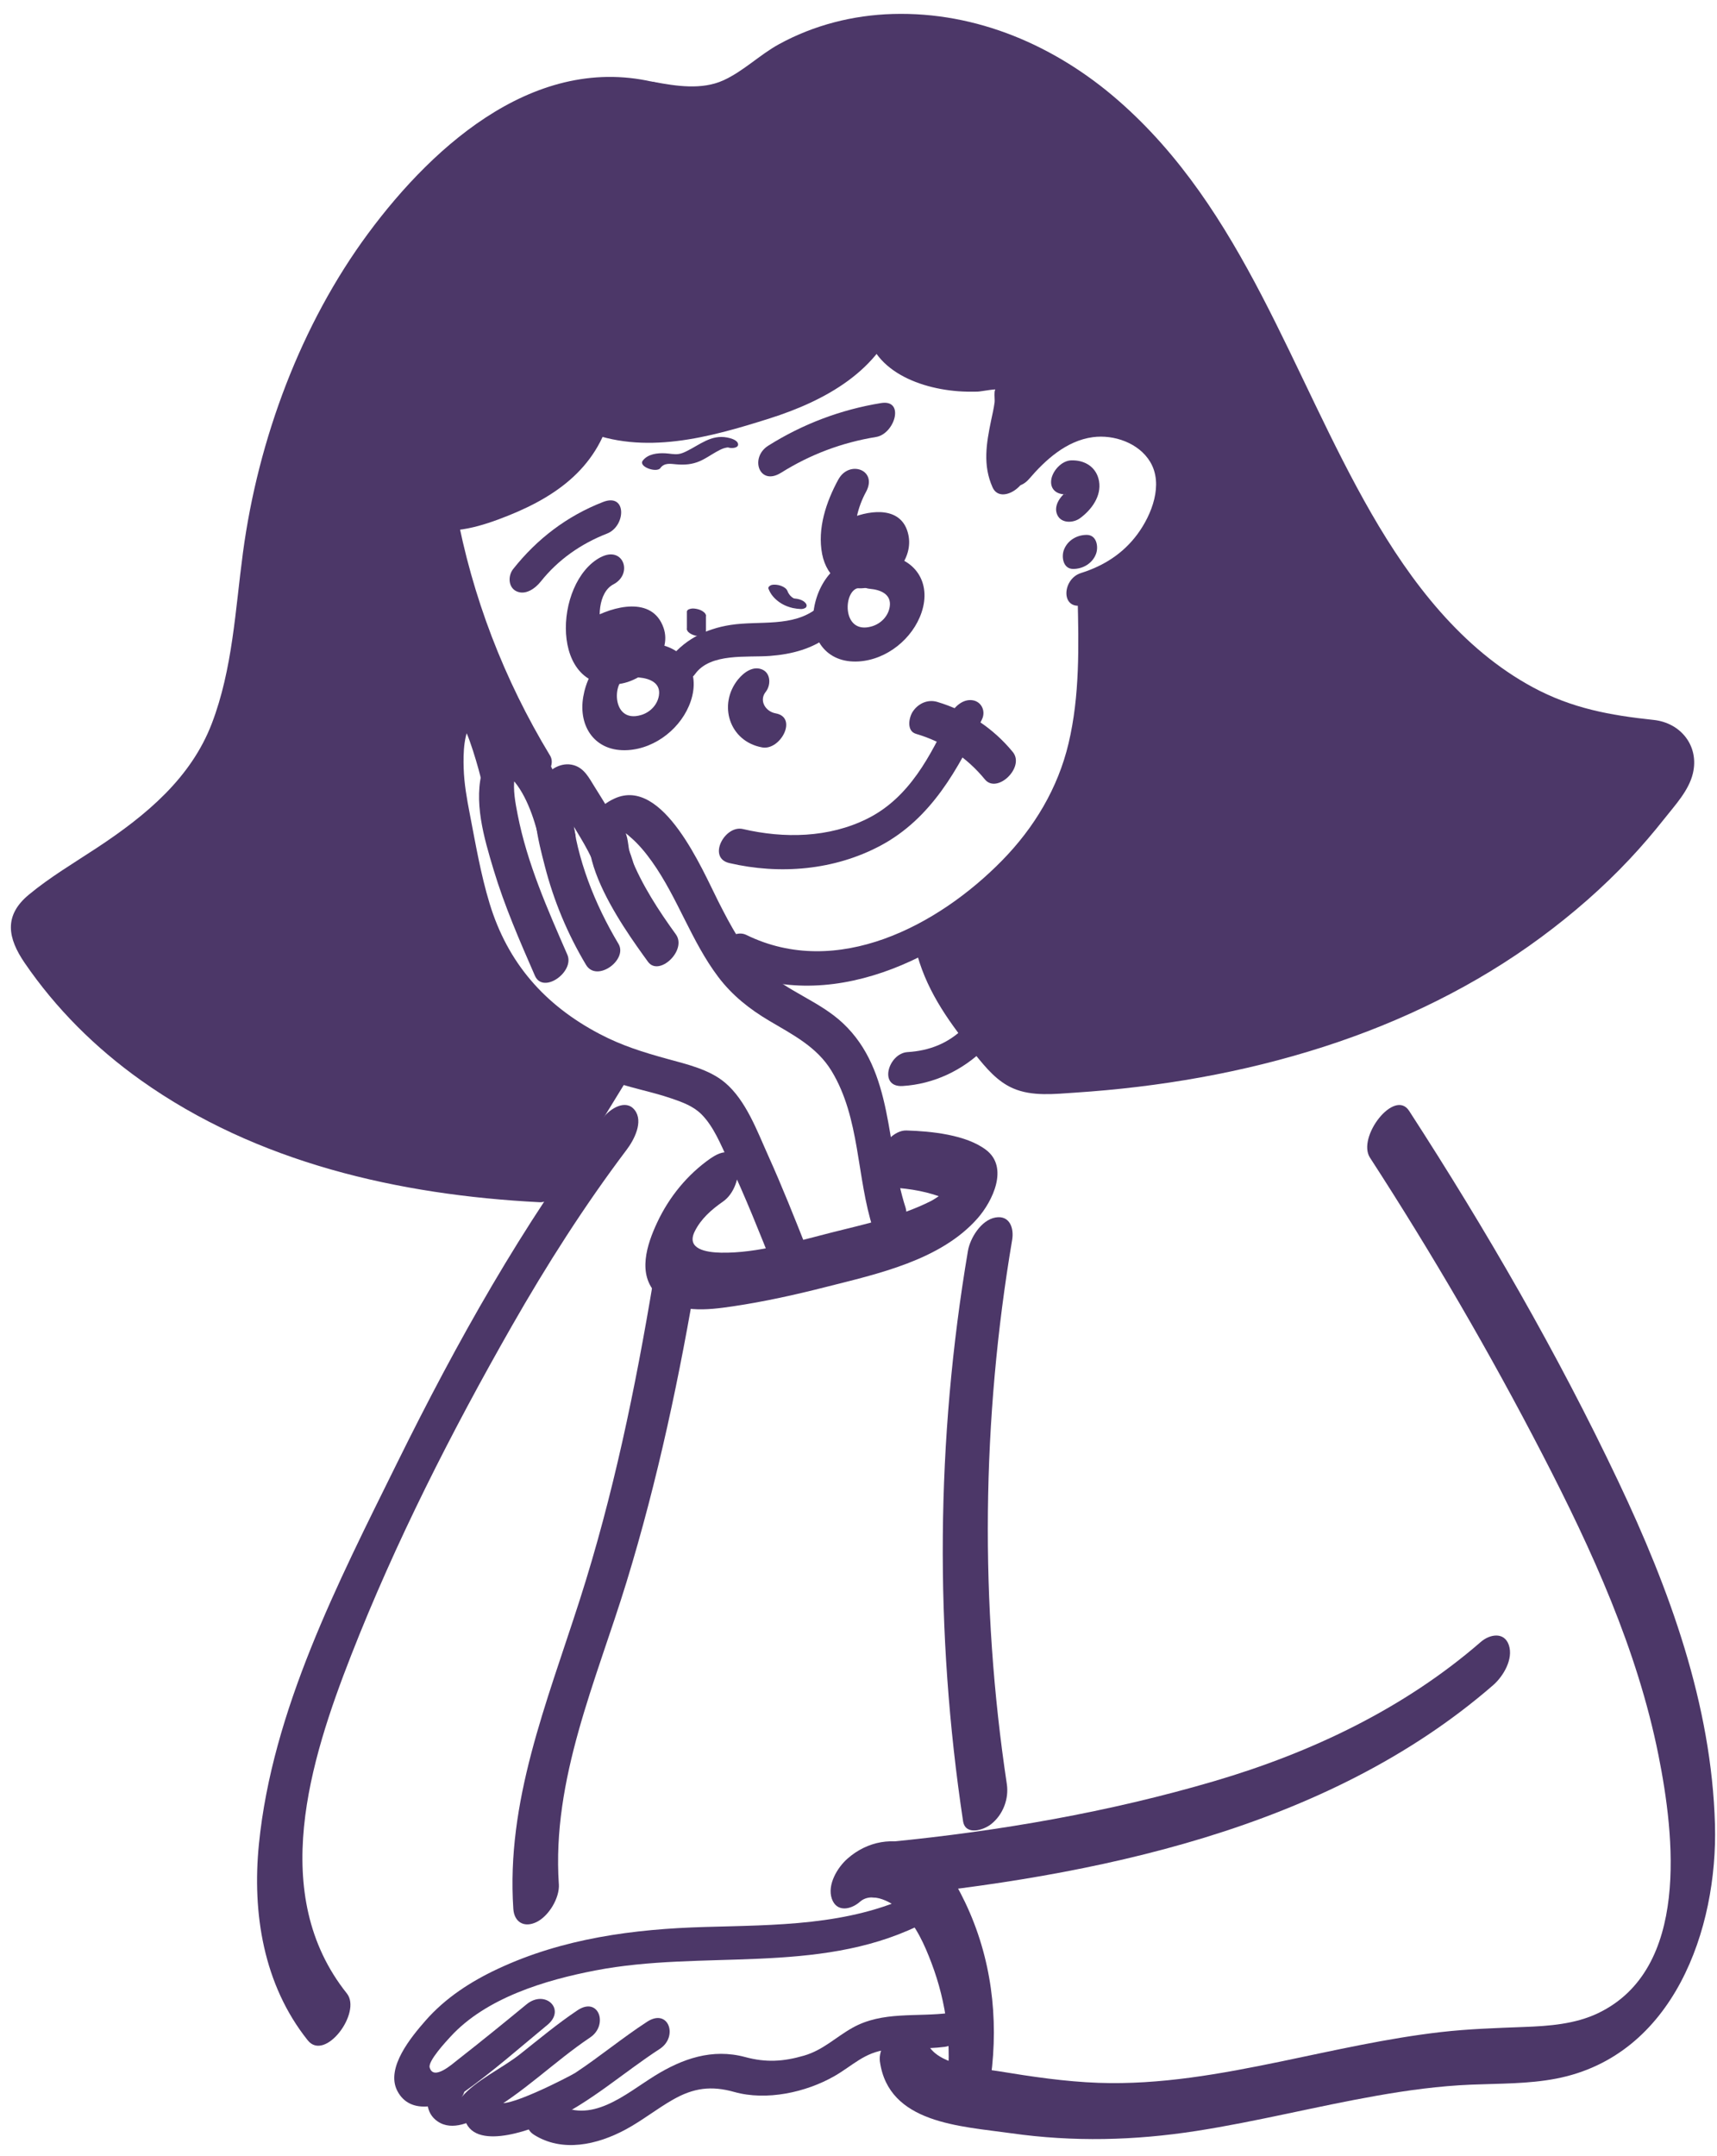 <svg width="98" height="123" viewBox="0 0 98 123" fill="none" xmlns="http://www.w3.org/2000/svg">
<path d="M34.448 63.753C29.809 69.892 26.062 76.59 22.671 83.457C19.28 90.323 15.541 97.574 14.778 105.217C14.386 109.14 15.033 113.238 17.564 116.409C18.557 117.654 20.662 114.819 19.797 113.735C15.298 108.096 17.692 100.449 20.043 94.441C22.572 87.979 25.774 81.681 29.219 75.646C31.203 72.172 33.356 68.791 35.772 65.591C36.191 65.036 36.74 63.996 36.227 63.335C35.714 62.674 34.806 63.275 34.446 63.753H34.448Z" fill="#4C3768"/>
<path d="M31.896 107.497C31.493 101.495 34.028 95.905 35.755 90.277C37.55 84.425 38.813 78.441 39.816 72.413C39.926 71.745 39.678 70.989 38.858 71.137C38.039 71.285 37.411 72.32 37.291 73.043C36.267 79.198 35.001 85.332 33.089 91.287C31.177 97.243 28.89 102.782 29.299 108.912C29.351 109.675 29.923 110.003 30.623 109.662C31.324 109.321 31.95 108.282 31.898 107.495L31.896 107.497Z" fill="#4C3768"/>
<path d="M40.559 66.088C39.23 67.017 38.192 68.293 37.512 69.744C36.922 71 36.359 72.705 37.485 73.835C38.611 74.965 40.392 74.744 41.818 74.534C43.594 74.271 45.358 73.882 47.096 73.439C50.082 72.681 53.69 71.909 55.802 69.505C56.648 68.539 57.594 66.61 56.284 65.609C55.14 64.735 53.127 64.54 51.739 64.499C50.337 64.454 48.94 67.687 50.501 67.736C51.568 67.769 52.638 67.909 53.645 68.271C53.854 68.344 54.059 68.428 54.257 68.523C54.719 67.583 54.723 67.351 54.264 67.827C53.87 68.01 53.505 68.338 53.106 68.539C51.375 69.406 49.368 69.844 47.499 70.312C45.511 70.812 43.221 71.513 41.149 71.471C40.3 71.453 39.156 71.265 39.651 70.261C40.01 69.534 40.611 69.012 41.27 68.552C42.55 67.659 42.484 64.748 40.563 66.088H40.559Z" fill="#4C3768"/>
<path d="M55.246 71.369C53.422 82.141 53.341 93.099 54.967 103.899C55.095 104.746 56.133 104.423 56.57 104.076C57.255 103.532 57.592 102.627 57.466 101.789C55.917 91.502 56.034 80.998 57.77 70.741C57.883 70.073 57.631 69.319 56.813 69.465C55.996 69.611 55.367 70.648 55.246 71.371V71.369Z" fill="#4C3768"/>
<path d="M78.196 66.055C81.754 71.546 85.046 77.196 88.046 82.999C90.865 88.45 93.452 94.109 94.659 100.142C95.578 104.731 96.461 112.349 91.212 114.861C89.908 115.485 88.415 115.595 86.99 115.648C85.397 115.708 83.817 115.759 82.231 115.94C79.162 116.294 76.149 116.988 73.129 117.614C69.695 118.324 66.218 118.961 62.694 118.835C60.776 118.766 58.877 118.481 56.988 118.171C55.756 117.97 53.043 117.813 52.82 116.197C52.531 114.111 50.034 116.252 50.221 117.612C50.712 121.161 54.81 121.301 57.715 121.712C61.26 122.214 64.748 122.13 68.281 121.581C71.74 121.044 75.131 120.177 78.576 119.571C80.358 119.257 82.15 119.014 83.959 118.939C85.58 118.872 87.226 118.903 88.825 118.594C95.531 117.296 98.048 110.04 97.884 104.105C97.693 97.236 95.285 90.666 92.358 84.503C88.894 77.207 84.825 70.168 80.427 63.379C79.59 62.088 77.435 64.881 78.194 66.053L78.196 66.055Z" fill="#4C3768"/>
<path d="M56.552 118.534C57.009 115.115 56.584 111.677 55.086 108.539C54.496 107.303 53.713 105.993 52.398 105.387C51.015 104.751 49.49 105.058 48.373 106.042C47.792 106.553 47.205 107.535 47.477 108.329C47.75 109.123 48.569 108.957 49.081 108.506C49.79 107.88 50.986 108.561 51.519 109.103C52.296 109.89 52.78 110.98 53.163 111.991C54.032 114.28 54.348 116.739 54.023 119.165C53.935 119.83 54.145 120.591 54.98 120.441C55.764 120.299 56.453 119.255 56.548 118.534H56.552Z" fill="#4C3768"/>
<path d="M50.193 108.264C62.45 107.066 75.733 104.388 85.223 96.146C85.806 95.639 86.389 94.651 86.119 93.859C85.855 93.087 85.029 93.236 84.516 93.682C80.156 97.468 74.866 99.987 69.318 101.619C63.292 103.39 57.056 104.472 50.803 105.084C49.465 105.215 48.324 108.448 50.193 108.267V108.264Z" fill="#4C3768"/>
<path d="M52.145 108.092C48.42 109.874 44.273 109.826 40.224 109.943C36.157 110.06 32.117 110.595 28.406 112.336C26.854 113.063 25.418 113.996 24.289 115.283C23.49 116.197 21.999 117.97 22.673 119.286C23.429 120.77 25.368 120.144 26.404 119.414C28.088 118.229 29.658 116.836 31.243 115.531C32.326 114.64 31.11 113.485 30.05 114.359C28.75 115.429 27.442 116.491 26.116 117.528C25.818 117.76 24.744 118.731 24.524 117.961C24.418 117.594 25.469 116.466 25.713 116.201C27.744 113.987 31.115 112.972 33.999 112.42C40.1 111.248 46.601 112.658 52.37 109.896C52.841 109.671 53.341 109.187 53.246 108.616C53.163 108.114 52.607 107.873 52.143 108.094L52.145 108.092Z" fill="#4C3768"/>
<path d="M24.76 118.95C24.233 119.587 24.258 120.551 24.983 121.04C25.829 121.61 26.901 121.062 27.676 120.635C29.862 119.43 31.623 117.628 33.684 116.246C34.738 115.54 34.177 113.879 32.956 114.7C31.817 115.463 30.77 116.338 29.696 117.19C28.655 118.015 27.14 118.694 26.334 119.667C26.64 119.295 26.624 118.627 26.156 118.4C25.622 118.139 25.07 118.576 24.76 118.952V118.95Z" fill="#4C3768"/>
<path d="M26.47 120.622C26.724 122.864 30.23 121.564 31.451 120.995C33.725 119.938 35.576 118.251 37.659 116.898C38.724 116.203 38.163 114.549 36.932 115.352C35.524 116.267 34.234 117.342 32.833 118.267C32.568 118.441 28.525 120.533 28.449 119.863C28.307 118.6 26.355 119.585 26.472 120.622H26.47Z" fill="#4C3768"/>
<path d="M30.457 121.785C32.092 122.831 34.099 122.364 35.702 121.502C36.641 120.998 37.474 120.328 38.4 119.799C39.587 119.12 40.6 118.988 41.913 119.357C43.743 119.872 45.998 119.383 47.628 118.45C48.657 117.86 49.351 117.092 50.6 116.951C51.708 116.827 52.825 116.926 53.931 116.781C55.037 116.635 55.602 114.662 54.212 114.846C52.332 115.095 50.377 114.728 48.655 115.695C47.689 116.237 46.989 116.962 45.89 117.283C44.705 117.627 43.721 117.685 42.53 117.364C40.654 116.86 38.949 117.453 37.35 118.446C35.671 119.49 33.712 121.263 31.676 119.963C30.786 119.394 29.442 121.133 30.457 121.783V121.785Z" fill="#4C3768"/>
<path d="M51.692 68.917C50.552 65.425 51.032 61.117 48.105 58.373C46.772 57.123 44.938 56.566 43.605 55.319C42.439 54.226 41.698 52.811 40.989 51.413C40.102 49.664 37.854 44.291 35.078 45.558C31.378 47.247 35.645 53.021 36.983 54.872C37.613 55.743 39.23 54.213 38.575 53.309C37.595 51.957 36.631 50.478 36.017 48.926C35.85 48.503 35.877 47.875 35.695 47.504C35.762 47.165 35.692 47.132 35.481 47.402C35.658 47.493 35.818 47.608 35.96 47.745C36.438 48.147 36.852 48.654 37.212 49.158C38.687 51.23 39.455 53.7 40.995 55.739C41.788 56.787 42.77 57.568 43.905 58.24C45.249 59.036 46.623 59.726 47.458 61.097C49.104 63.797 48.879 67.176 49.836 70.113C50.192 71.206 52.016 69.921 51.69 68.917H51.692Z" fill="#4C3768"/>
<path d="M36.2 49.423C35.767 47.778 34.842 46.34 33.946 44.905C33.628 44.399 33.36 43.833 32.743 43.656C32.045 43.457 31.336 43.892 30.969 44.467C30.12 45.803 30.735 48.001 31.093 49.401C31.604 51.394 32.39 53.278 33.448 55.049C34.06 56.073 35.844 54.762 35.301 53.853C33.939 51.571 32.93 49.023 32.637 46.378C32.61 46.137 32.586 45.892 32.583 45.648C32.752 45.093 32.619 45 32.185 45.372C31.723 45.432 31.642 45.593 31.939 45.854C32.034 46.252 32.473 46.703 32.687 47.055C33.279 48.03 33.932 49.069 34.225 50.179C34.551 51.422 36.468 50.434 36.202 49.421L36.2 49.423Z" fill="#4C3768"/>
<path d="M32.85 47.672C32.692 46.721 32.388 45.81 31.996 44.929C31.674 44.209 31.348 43.282 30.71 42.773C29.438 41.756 28.024 42.377 27.573 43.817C26.99 45.688 27.628 47.806 28.17 49.615C28.794 51.69 29.663 53.682 30.53 55.668C31.001 56.745 32.809 55.447 32.383 54.472C31.253 51.882 30.089 49.262 29.546 46.48C29.413 45.794 29.271 45.062 29.37 44.365C29.38 44.213 29.409 44.065 29.463 43.921C29.657 43.415 29.445 43.514 28.826 44.22C28.859 44.308 29.292 44.509 29.382 44.62C30.172 45.582 30.674 47.236 30.87 48.432C31.08 49.693 33.019 48.706 32.847 47.674L32.85 47.672Z" fill="#4C3768"/>
<path d="M29.435 43.731C29.284 42.51 28.793 41.075 28.052 40.073C27.086 38.769 25.717 39.753 25.165 40.874C23.663 43.921 24.852 47.82 25.595 50.931C26.39 54.253 27.753 57.212 30.592 59.308C31.817 60.213 33.184 61.022 34.612 61.575C35.819 62.044 37.116 62.256 38.339 62.676C38.958 62.888 39.571 63.112 40.037 63.576C40.739 64.279 41.147 65.321 41.561 66.199C42.534 68.255 43.372 70.37 44.209 72.482C44.639 73.565 46.454 72.274 46.063 71.285C45.353 69.492 44.642 67.698 43.849 65.94C43.223 64.556 42.584 62.776 41.37 61.761C40.474 61.011 39.199 60.721 38.098 60.418C36.731 60.042 35.488 59.658 34.227 58.994C31.072 57.338 28.973 54.925 27.946 51.553C27.437 49.881 27.145 48.149 26.814 46.44C26.647 45.58 26.492 44.713 26.465 43.837C26.44 43.052 26.435 41.617 27.093 41.038L26.354 41.418C26.618 41.349 27.426 44.204 27.46 44.487C27.615 45.75 29.565 44.764 29.437 43.729L29.435 43.731Z" fill="#4C3768"/>
<path d="M51.516 61.962C53.3 61.853 54.941 61.068 56.198 59.83C57.187 58.855 55.995 57.678 55.005 58.658C54.122 59.529 53.041 59.952 51.8 60.027C50.708 60.093 50.116 62.046 51.519 61.962H51.516Z" fill="#4C3768"/>
<path d="M36.542 6.614C38.436 6.971 40.368 7.03 42.102 6.09C43.836 5.151 45.302 3.795 47.338 3.211C51.222 2.099 55.51 2.981 58.953 4.94C66.496 9.233 70.023 17.667 73.588 25.031C77.152 32.395 81.503 40.181 89.866 42.468C90.844 42.736 91.841 42.924 92.855 42.99C93.591 43.036 94.899 43.05 94.71 44.169C94.586 44.901 93.548 45.86 93.08 46.427C92.404 47.243 91.679 48.021 90.922 48.766C87.936 51.714 84.394 54.109 80.568 55.885C75.999 58.003 71.084 59.297 66.084 59.967C64.81 60.137 63.531 60.268 62.249 60.363C60.968 60.458 59.417 60.75 58.349 59.828C57.534 59.124 56.863 58.158 56.228 57.302C55.428 56.227 54.71 55.062 54.343 53.771C53.992 52.535 52.08 53.523 52.366 54.529C52.983 56.701 54.271 58.457 55.688 60.199C56.286 60.936 56.917 61.701 57.82 62.094C58.917 62.572 60.203 62.415 61.362 62.34C66.168 62.026 70.953 61.203 75.533 59.73C79.974 58.304 84.228 56.234 87.966 53.47C89.774 52.132 91.479 50.653 93.012 49.018C93.706 48.28 94.368 47.506 94.996 46.712C95.624 45.918 96.388 45.104 96.622 44.133C96.996 42.583 95.953 41.241 94.379 41.075C91.9 40.812 89.72 40.416 87.497 39.217C83.421 37.019 80.526 33.202 78.278 29.301C73.687 21.334 70.993 11.968 63.803 5.712C60.245 2.616 55.755 0.659 50.95 0.798C48.684 0.865 46.459 1.431 44.475 2.515C43.365 3.12 42.435 4.065 41.28 4.587C40.053 5.142 38.589 4.914 37.312 4.673C36.27 4.476 35.256 6.373 36.54 6.614H36.542Z" fill="#4C3768"/>
<path d="M37.88 4.832C30.863 2.793 24.826 8.161 21.007 13.326C17.188 18.492 14.738 25.025 13.866 31.535C13.429 34.793 13.278 38.178 12.089 41.281C10.9 44.383 8.369 46.5 5.55 48.36C4.237 49.226 2.857 50.042 1.645 51.046C0.197 52.245 0.443 53.528 1.409 54.941C3.192 57.546 5.446 59.788 8.032 61.628C14.643 66.332 22.75 68.18 30.791 68.592C31.84 68.645 32.845 66.714 31.564 66.65C24.831 66.305 18.057 64.996 12.157 61.663C9.525 60.175 7.117 58.3 5.104 56.062C4.629 55.536 4.176 54.989 3.753 54.423C3.492 54.076 2.424 52.926 2.564 52.442C2.674 52.059 4.001 51.409 4.345 51.179C5.037 50.717 5.737 50.268 6.428 49.808C8.84 48.211 11.211 46.438 12.727 43.95C14.249 41.453 14.884 38.585 15.283 35.735C15.701 32.736 15.949 29.731 16.672 26.781C17.395 23.831 18.532 20.797 20.025 18.059C23.049 12.504 29.219 4.487 36.666 6.652C37.689 6.949 39.002 5.157 37.885 4.832H37.88Z" fill="#4C3768"/>
<path d="M21.894 26.825C21.813 28.183 22.511 29.31 23.77 29.905C25.254 30.606 26.965 30.182 28.425 29.644C31.53 28.499 34.072 26.834 34.892 23.503L33.298 24.551C36.745 26.011 40.528 24.95 43.929 23.872C47.07 22.877 50.288 21.135 51.304 17.826L49.401 17.853C49.196 20.823 52.083 22.125 54.69 22.322C55.053 22.349 55.418 22.353 55.783 22.345C56.028 22.338 56.92 22.143 57.048 22.245C56.641 21.922 56.798 22.714 56.769 22.948C56.722 23.302 56.641 23.651 56.566 24.001C56.296 25.308 56.087 26.54 56.65 27.802C57.127 28.877 58.935 27.577 58.503 26.606C57.96 25.387 58.51 24.085 58.71 22.846C58.841 22.041 59.075 20.653 58.037 20.348C57.537 20.199 56.996 20.367 56.487 20.394C55.728 20.432 54.945 20.367 54.204 20.204C52.907 19.919 51.263 19.125 51.369 17.574C51.457 16.316 49.748 16.686 49.466 17.601C48.631 20.321 45.865 21.405 43.33 22.183C40.51 23.048 37.362 23.939 34.514 22.732C33.775 22.42 33.077 23.136 32.919 23.78C32.413 25.841 30.803 26.796 28.929 27.552C27.92 27.959 26.756 28.485 25.637 28.289C24.797 28.141 23.806 27.488 23.862 26.548C23.943 25.173 21.955 25.75 21.892 26.825H21.894Z" fill="#4C3768"/>
<path d="M61.253 32.461C61.816 32.461 62.357 32.139 62.557 31.601C62.706 31.201 62.6 30.518 62.026 30.518C61.452 30.518 60.922 30.84 60.722 31.378C60.573 31.778 60.679 32.461 61.253 32.461Z" fill="#4C3768"/>
<path d="M60.848 28.203C60.801 28.216 60.751 28.213 60.704 28.198C60.796 28.244 60.803 28.249 60.724 28.211C60.794 28.289 60.801 28.293 60.747 28.229C60.783 28.315 60.792 28.331 60.772 28.278C60.756 28.249 60.756 28.22 60.767 28.187C60.749 28.302 60.749 28.304 60.767 28.196C60.792 28.13 60.835 28.072 60.891 28.028C60.796 28.118 60.805 28.116 60.916 28.021C60.51 28.317 60.105 28.877 60.353 29.392C60.585 29.872 61.26 29.848 61.643 29.567C62.301 29.087 62.879 28.3 62.728 27.448C62.587 26.65 61.913 26.234 61.127 26.267C60.585 26.29 60.071 26.871 60.001 27.373C59.925 27.928 60.326 28.225 60.846 28.203H60.848Z" fill="#4C3768"/>
<path d="M61.929 34.494C63.87 33.883 65.573 32.61 66.681 30.927C67.746 29.31 68.514 26.962 67.501 25.151C66.652 23.634 64.81 22.875 63.1 22.972C60.864 23.099 58.95 24.516 57.554 26.141C56.665 27.178 57.836 28.377 58.748 27.313C59.66 26.25 60.862 25.144 62.375 24.943C63.589 24.781 65.001 25.279 65.645 26.347C66.422 27.632 65.737 29.372 64.92 30.478C64.103 31.584 62.995 32.287 61.697 32.694C60.581 33.045 60.524 34.936 61.925 34.496L61.929 34.494Z" fill="#4C3768"/>
<path d="M41.379 55.162C47.245 58.039 53.916 54.678 58.138 50.52C60.236 48.455 61.883 45.96 62.698 43.141C63.621 39.943 63.56 36.597 63.484 33.304C63.454 32.055 61.482 33.032 61.507 34.063C61.572 36.847 61.637 39.682 60.989 42.413C60.385 44.963 59.034 47.221 57.192 49.098C53.546 52.816 47.768 55.878 42.598 53.342C41.636 52.871 40.301 54.633 41.379 55.162Z" fill="#4C3768"/>
<path d="M31.388 43.098C28.764 38.764 26.945 34.038 26.031 29.073C25.799 27.815 23.864 28.802 24.053 29.832C24.995 34.94 26.834 39.83 29.537 44.295C30.154 45.316 31.937 44.003 31.39 43.098H31.388Z" fill="#4C3768"/>
<path d="M42.129 38.76C40.965 40.199 41.625 42.304 43.501 42.643C44.545 42.831 45.556 40.931 44.273 40.701C43.678 40.595 43.314 39.96 43.703 39.476C44 39.107 44.003 38.43 43.525 38.209C42.987 37.959 42.442 38.375 42.129 38.762V38.76Z" fill="#4C3768"/>
<path d="M36.662 36.659C34.84 36.681 33.581 38.043 33.289 39.759C32.996 41.475 33.98 42.913 35.838 42.798C37.448 42.698 38.923 41.495 39.425 40.007C40.002 38.302 39.06 36.873 37.248 36.712C36.196 36.619 35.187 38.539 36.475 38.654C37.09 38.709 37.725 38.963 37.608 39.686C37.522 40.217 37.11 40.639 36.597 40.794C34.818 41.33 34.942 38.614 35.89 38.603C36.457 38.596 36.984 38.284 37.194 37.743C37.347 37.349 37.232 36.652 36.662 36.659Z" fill="#4C3768"/>
<path d="M49.835 31.599C48.013 31.621 46.755 32.983 46.462 34.7C46.169 36.416 47.153 37.853 49.011 37.738C50.621 37.639 52.096 36.435 52.598 34.947C53.175 33.242 52.233 31.814 50.421 31.652C49.369 31.559 48.36 33.479 49.648 33.594C50.263 33.649 50.898 33.904 50.781 34.627C50.695 35.157 50.283 35.58 49.77 35.734C47.991 36.27 48.115 33.554 49.063 33.543C49.63 33.536 50.157 33.225 50.367 32.683C50.52 32.289 50.405 31.593 49.835 31.599Z" fill="#4C3768"/>
<path d="M39.682 38.446C40.558 37.241 42.636 37.522 43.94 37.424C45.179 37.331 46.397 37.02 47.374 36.237C47.759 35.927 48.201 35.388 47.937 34.866C47.705 34.406 47.025 34.388 46.647 34.691C45.253 35.805 43.361 35.401 41.704 35.655C40.236 35.881 38.979 36.533 38.108 37.732C37.236 38.93 38.943 39.465 39.682 38.446Z" fill="#4C3768"/>
<path d="M41.627 49.242C44.52 49.916 47.626 49.651 50.258 48.247C53.165 46.694 54.688 43.87 56.05 41.037C56.269 40.584 56.032 40.038 55.519 39.954C54.942 39.861 54.438 40.352 54.215 40.814C53.109 43.112 51.916 45.507 49.502 46.71C47.306 47.804 44.755 47.849 42.399 47.3C41.366 47.059 40.355 48.945 41.627 49.242Z" fill="#4C3768"/>
<path d="M52.276 41.867C53.861 42.336 55.176 43.205 56.215 44.47C56.908 45.315 58.516 43.773 57.807 42.906C56.694 41.548 55.194 40.551 53.494 40.047C52.952 39.886 52.407 40.135 52.098 40.6C51.875 40.934 51.731 41.706 52.276 41.867Z" fill="#4C3768"/>
<path d="M47.852 27.351C47.156 28.629 46.64 30.153 46.926 31.619C47.187 32.957 48.284 33.835 49.687 33.492C50.98 33.176 52.142 31.856 51.844 30.502C51.493 28.897 49.759 29.069 48.561 29.56C47.494 29.998 47.428 31.918 48.788 31.363C48.964 31.29 50.094 30.907 49.867 31.486C49.64 32.066 49.018 31.194 48.951 30.998C48.633 30.078 48.98 28.888 49.428 28.067C50.117 26.802 48.464 26.228 47.854 27.353L47.852 27.351Z" fill="#4C3768"/>
<path d="M48.476 32.258C48.751 32.444 49.057 32.541 49.382 32.612C49.616 32.665 49.942 32.535 50.132 32.415C50.359 32.269 50.595 32.01 50.685 31.754C50.762 31.533 50.814 31.261 50.694 31.044C50.575 30.827 50.4 30.726 50.154 30.67C50.123 30.664 50.093 30.657 50.064 30.648L50.287 30.71C50.075 30.65 49.879 30.562 49.697 30.438C49.514 30.314 49.157 30.378 48.974 30.447C48.717 30.544 48.443 30.759 48.301 30.991C48.168 31.206 48.051 31.471 48.1 31.727L48.163 31.946C48.231 32.088 48.337 32.192 48.481 32.258H48.476Z" fill="#4C3768"/>
<path d="M34.284 31.791C31.577 33.211 31.356 39.609 35.376 39.018C36.779 38.813 38.4 37.313 37.869 35.81C37.225 33.983 34.98 34.591 33.727 35.301C32.611 35.933 33.182 37.57 34.455 36.847C34.682 36.718 34.984 36.535 35.254 36.522C35.41 36.513 36.067 36.707 35.905 36.986C35.774 37.212 35.198 37.032 35.031 36.951C34.743 36.809 34.538 36.458 34.421 36.183C34.081 35.372 34.133 33.799 35.011 33.34C36.153 32.74 35.574 31.117 34.284 31.794V31.791Z" fill="#4C3768"/>
<path d="M34.569 37.652L35.493 37.747C36.038 37.802 36.621 37.389 36.797 36.886C36.952 36.44 36.833 35.863 36.265 35.803L35.342 35.708C34.797 35.653 34.214 36.066 34.038 36.568C33.883 37.015 34.002 37.592 34.569 37.652Z" fill="#4C3768"/>
<path d="M44.581 26.973C46.249 25.927 48.051 25.25 50.003 24.932C51.068 24.757 51.665 22.771 50.285 22.997C47.979 23.373 45.821 24.191 43.851 25.427C42.77 26.106 43.335 27.756 44.578 26.973H44.581Z" fill="#4C3768"/>
<path d="M30.865 33.18C31.852 31.935 33.162 31.022 34.648 30.443C35.727 30.022 35.79 28.107 34.421 28.64C32.358 29.441 30.649 30.75 29.291 32.464C28.992 32.84 28.996 33.499 29.469 33.731C29.996 33.987 30.564 33.561 30.865 33.178V33.18Z" fill="#4C3768"/>
<path d="M43.864 33.594C43.988 33.923 44.215 34.171 44.504 34.372C44.639 34.465 44.79 34.542 44.943 34.598C45.044 34.633 45.145 34.669 45.251 34.691C45.409 34.724 45.544 34.739 45.706 34.748C45.792 34.753 45.938 34.722 45.999 34.655C46.057 34.591 46.048 34.503 45.999 34.434C45.839 34.217 45.533 34.156 45.281 34.142C45.389 34.149 45.422 34.151 45.38 34.147C45.375 34.147 45.368 34.147 45.364 34.147C45.35 34.147 45.337 34.145 45.326 34.142C45.31 34.142 45.294 34.138 45.278 34.136C45.211 34.125 45.393 34.158 45.38 34.156C45.355 34.149 45.328 34.145 45.303 34.138C45.287 34.133 45.274 34.129 45.258 34.125C45.254 34.125 45.427 34.184 45.348 34.153C45.323 34.145 45.299 34.133 45.276 34.125C45.265 34.12 45.254 34.114 45.24 34.109C45.24 34.109 45.384 34.182 45.314 34.145C45.267 34.118 45.22 34.089 45.175 34.058L45.274 34.129C45.202 34.078 45.136 34.018 45.076 33.954L45.145 34.032C45.065 33.943 44.999 33.846 44.947 33.738L44.986 33.815C44.972 33.786 44.961 33.758 44.95 33.729C44.911 33.627 44.835 33.558 44.742 33.503C44.625 33.432 44.468 33.379 44.33 33.366C44.215 33.355 44.076 33.346 43.972 33.404C43.907 33.441 43.828 33.508 43.862 33.596L43.864 33.594Z" fill="#4C3768"/>
<path d="M39.206 34.879V35.852C39.195 35.894 39.202 35.931 39.224 35.967C39.242 36.013 39.271 36.051 39.314 36.082C39.409 36.168 39.555 36.232 39.677 36.261C39.798 36.289 39.951 36.316 40.082 36.283L40.181 36.252C40.235 36.23 40.273 36.19 40.291 36.137V35.164C40.303 35.122 40.296 35.084 40.273 35.049C40.255 35.002 40.226 34.965 40.183 34.934C40.089 34.848 39.942 34.783 39.821 34.755C39.699 34.726 39.546 34.7 39.415 34.733L39.316 34.764C39.262 34.786 39.224 34.826 39.206 34.879Z" fill="#4C3768"/>
<path d="M37.693 26.701C37.921 26.398 38.252 26.46 38.59 26.491C39.065 26.535 39.508 26.502 39.947 26.309C40.274 26.166 40.567 25.958 40.877 25.783C41.017 25.706 41.163 25.624 41.316 25.575C41.343 25.566 41.37 25.562 41.398 25.553C41.409 25.551 41.512 25.531 41.463 25.538C41.58 25.522 41.535 25.529 41.657 25.553C41.81 25.582 42.168 25.553 42.125 25.325C42.082 25.098 41.695 25 41.508 24.963C40.591 24.786 39.947 25.372 39.188 25.743C39.035 25.819 38.878 25.887 38.707 25.907C38.468 25.936 38.213 25.874 37.975 25.863C37.524 25.838 36.975 25.9 36.684 26.285C36.428 26.628 37.475 26.997 37.696 26.703L37.693 26.701Z" fill="#4C3768"/>
<path d="M46.529 2.57L41.689 5.494L38.462 5.851H31.257L24.462 10.114L19.053 18.26L16.417 24.085L13.872 37.609L11.963 43.724L7.372 48.009L1.532 52.585L5.372 57.472L11.281 62.36L17.894 65.127L29.03 68.006H31.644L33.871 64.725L36.144 61.021L29.803 57.495L26.689 50.955L25.371 41.738L27.803 41.113L27.303 36.605L25.371 29.396L31.03 27.812L33.894 24.018H38.189L46.575 22.121L49.393 19.13L50.688 19.576L57.461 21.473V26.763L61.006 24.509H65.028L66.915 27.254L65.665 31.115L62.438 33.48L61.824 42.943L59.847 47.541L52.984 53.678L55.893 59.459L59.847 61.534L65.028 61.021L74.528 59.124L82.05 56.423L89.709 51.268L95.323 44.706V42.631L86.868 40.444L80.982 35.556L72.983 21.473L67.21 10.716L60.688 4.534L51.279 1.968L46.529 2.57Z" fill="#4C3768"/>
</svg>
